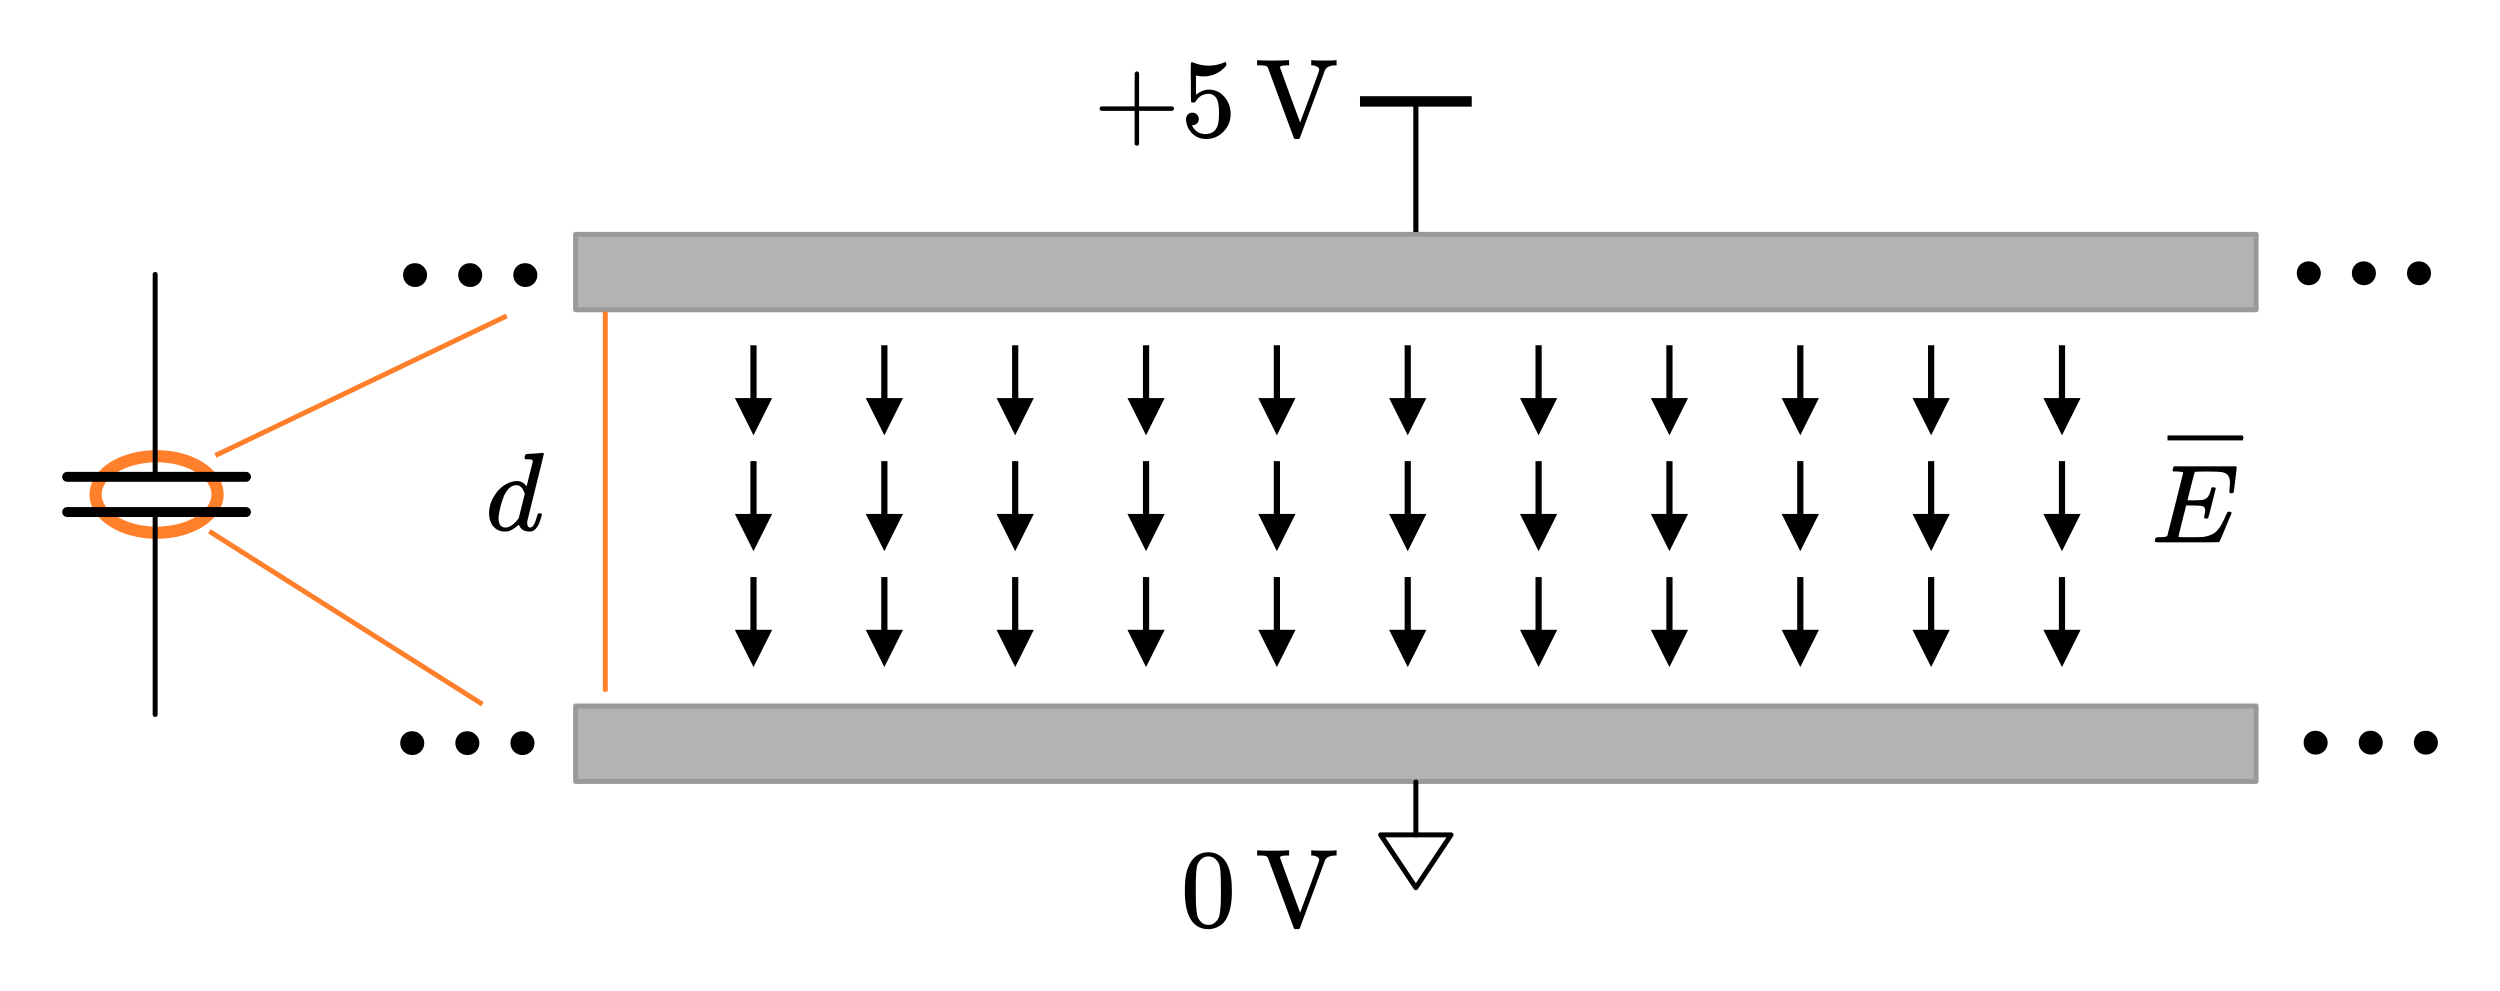 <?xml version="1.0" encoding="UTF-8" standalone="no"?>
<svg
   xmlns:dc="http://purl.org/dc/elements/1.1/"
   xmlns:cc="http://creativecommons.org/ns#"
   xmlns:rdf="http://www.w3.org/1999/02/22-rdf-syntax-ns#"
   xmlns:svg="http://www.w3.org/2000/svg"
   xmlns="http://www.w3.org/2000/svg"
   xmlns:sodipodi="http://sodipodi.sourceforge.net/DTD/sodipodi-0.dtd"
   xmlns:inkscape="http://www.inkscape.org/namespaces/inkscape"
   width="402.575pt"
   height="159.623pt"
   viewBox="0 0 402.575 159.623"
   version="1.1"
   id="svg4307"
   inkscape:version="0.91 r13725"
   sodipodi:docname="electric_field3.svg">
  <sodipodi:namedview
     pagecolor="#ffffff"
     bordercolor="#666666"
     borderopacity="1"
     objecttolerance="10"
     gridtolerance="10"
     guidetolerance="10"
     inkscape:pageopacity="0"
     inkscape:pageshadow="2"
     inkscape:window-width="1280"
     inkscape:window-height="756"
     id="namedview4436"
     showgrid="false"
     inkscape:zoom="1.3334158"
     inkscape:cx="251.60944"
     inkscape:cy="99.764357"
     inkscape:window-x="25"
     inkscape:window-y="0"
     inkscape:window-maximized="0"
     inkscape:current-layer="svg4307"
     inkscape:document-units="ft"
     fit-margin-top="10"
     fit-margin-right="10"
     fit-margin-bottom="10"
     fit-margin-left="10" />
  <defs
     id="defs4309">
    <marker
       inkscape:stockid="Arrow1Mstart"
       orient="auto"
       refY="0"
       refX="0"
       id="Arrow1Mstart"
       style="overflow:visible"
       inkscape:isstock="true">
      <path
         id="path11791"
         d="M 0,0 5,-5 -12.5,0 5,5 0,0 Z"
         style="fill:#ff7f2a;fill-opacity:1;fill-rule:evenodd;stroke:#ff7f2a;stroke-width:1pt;stroke-opacity:1"
         transform="matrix(0.4,0,0,0.4,4,0)"
         inkscape:connector-curvature="0" />
    </marker>
    <marker
       inkscape:isstock="true"
       style="overflow:visible"
       id="marker15054"
       refX="0"
       refY="0"
       orient="auto"
       inkscape:stockid="Arrow1Mend">
      <path
         inkscape:connector-curvature="0"
         transform="matrix(-0.4,0,0,-0.4,-4,0)"
         style="fill:#ff7f2a;fill-opacity:1;fill-rule:evenodd;stroke:#ff7f2a;stroke-width:1pt;stroke-opacity:1"
         d="M 0,0 5,-5 -12.5,0 5,5 0,0 Z"
         id="path15056" />
    </marker>
    <marker
       inkscape:stockid="Arrow1Mend"
       orient="auto"
       refY="0"
       refX="0"
       id="Arrow1Mend"
       style="overflow:visible"
       inkscape:isstock="true"
       inkscape:collect="always">
      <path
         id="path11794"
         d="M 0,0 5,-5 -12.5,0 5,5 0,0 Z"
         style="fill:#000000;fill-opacity:1;fill-rule:evenodd;stroke:#000000;stroke-width:1pt;stroke-opacity:1"
         transform="matrix(-0.4,0,0,-0.4,-4,0)"
         inkscape:connector-curvature="0" />
    </marker>
    <g
       id="g4311">
      <symbol
         overflow="visible"
         id="glyph0-0"
         style="overflow:visible">
        <path
           style="stroke:none"
           d="m 2,0 0,-10 8,0 0,10 z m 0.25,-0.25 7.5,0 0,-9.5 -7.5,0 z m 0,0"
           id="path4314"
           inkscape:connector-curvature="0" />
      </symbol>
      <symbol
         overflow="visible"
         id="glyph0-1"
         style="overflow:visible">
        <path
           style="stroke:none"
           d="m -0.031,-3.578 0,-1.141 8.906,0 0,1.141 z m 0,0"
           id="path4317"
           inkscape:connector-curvature="0" />
      </symbol>
      <symbol
         overflow="visible"
         id="glyph1-0"
         style="overflow:visible">
        <path
           style="stroke:none"
           d="m 2.359,-9.688 0,9.297 9.297,0 0,-9.297 z m 9.781,9.797 -10.281,0 0,-10.281 10.281,0 z m 0,0"
           id="path4320"
           inkscape:connector-curvature="0" />
      </symbol>
      <symbol
         overflow="visible"
         id="glyph1-1"
         style="overflow:visible">
        <path
           style="stroke:none"
           d="m 6.734,-4.812 -4.656,0 0,-0.5 4.656,0 0,-4.641 0.484,0 0,4.641 4.656,0 0,0.5 -4.656,0 0,4.641 -0.484,0 z m 0,0"
           id="path4323"
           inkscape:connector-curvature="0" />
      </symbol>
    </g>
    <filter
       inkscape:collect="always"
       style="color-interpolation-filters:sRGB"
       id="filter11775"
       x="-0.013"
       width="1.025"
       y="-0.012"
       height="1.023">
      <feGaussianBlur
         inkscape:collect="always"
         stdDeviation="0.105"
         id="feGaussianBlur11777" />
    </filter>
  </defs>
  <ellipse
     style="opacity:1;fill:none;fill-opacity:1;stroke:#ff7f2a;stroke-width:1.963;stroke-linecap:round;stroke-linejoin:round;stroke-miterlimit:8;stroke-dasharray:none;stroke-dashoffset:0;stroke-opacity:1"
     id="path14890"
     cx="25.211"
     cy="79.625"
     rx="9.822"
     ry="6.158" />
  <rect
     style="opacity:1;fill:#b3b3b3;fill-opacity:1;stroke:#999999;stroke-width:0.8;stroke-linecap:round;stroke-linejoin:round;stroke-miterlimit:4;stroke-dasharray:none;stroke-opacity:1"
     id="rect11478"
     width="270.608"
     height="12.15"
     x="92.691"
     y="113.686" />
  <rect
     style="opacity:1;fill:#b3b3b3;fill-opacity:1;stroke:#999999;stroke-width:0.8;stroke-linecap:round;stroke-linejoin:round;stroke-miterlimit:4;stroke-dasharray:none;stroke-opacity:1"
     id="rect11478-4"
     width="270.608"
     height="12.15"
     x="92.691"
     y="37.733" />
  <g
     id="g11525"
     transform="translate(32.421,-81.203)">
    <path
       style="fill:#000000;fill-opacity:1;fill-rule:nonzero;stroke:none"
       d="m 91.914,145.3 -3,6 -3,-6 2.5,0 0,-8.5 1,0 0,8.5 z m 0,0"
       id="path4342"
       inkscape:connector-curvature="0" />
    <path
       style="fill:#000000;fill-opacity:1;fill-rule:nonzero;stroke:none"
       d="m 91.914,163.962 -3,6 -3,-6 2.5,0 0,-8.5 1,0 0,8.5 z m 0,0"
       id="path4342-3"
       inkscape:connector-curvature="0" />
    <path
       style="fill:#000000;fill-opacity:1;fill-rule:nonzero;stroke:none"
       d="m 91.914,182.624 -3,6 -3,-6 2.5,0 0,-8.5 1,0 0,8.5 z m 0,0"
       id="path4342-9"
       inkscape:connector-curvature="0" />
  </g>
  <g
     transform="translate(53.492,-81.203)"
     id="g11525-3">
    <path
       style="fill:#000000;fill-opacity:1;fill-rule:nonzero;stroke:none"
       d="m 91.914,145.3 -3,6 -3,-6 2.5,0 0,-8.5 1,0 0,8.5 z m 0,0"
       id="path4342-0"
       inkscape:connector-curvature="0" />
    <path
       style="fill:#000000;fill-opacity:1;fill-rule:nonzero;stroke:none"
       d="m 91.914,163.962 -3,6 -3,-6 2.5,0 0,-8.5 1,0 0,8.5 z m 0,0"
       id="path4342-3-1"
       inkscape:connector-curvature="0" />
    <path
       style="fill:#000000;fill-opacity:1;fill-rule:nonzero;stroke:none"
       d="m 91.914,182.624 -3,6 -3,-6 2.5,0 0,-8.5 1,0 0,8.5 z m 0,0"
       id="path4342-9-2"
       inkscape:connector-curvature="0" />
  </g>
  <g
     transform="translate(74.562,-81.203)"
     id="g11525-9">
    <path
       style="fill:#000000;fill-opacity:1;fill-rule:nonzero;stroke:none"
       d="m 91.914,145.3 -3,6 -3,-6 2.5,0 0,-8.5 1,0 0,8.5 z m 0,0"
       id="path4342-2"
       inkscape:connector-curvature="0" />
    <path
       style="fill:#000000;fill-opacity:1;fill-rule:nonzero;stroke:none"
       d="m 91.914,163.962 -3,6 -3,-6 2.5,0 0,-8.5 1,0 0,8.5 z m 0,0"
       id="path4342-3-4"
       inkscape:connector-curvature="0" />
    <path
       style="fill:#000000;fill-opacity:1;fill-rule:nonzero;stroke:none"
       d="m 91.914,182.624 -3,6 -3,-6 2.5,0 0,-8.5 1,0 0,8.5 z m 0,0"
       id="path4342-9-9"
       inkscape:connector-curvature="0" />
  </g>
  <g
     transform="translate(95.633,-81.203)"
     id="g11525-94">
    <path
       style="fill:#000000;fill-opacity:1;fill-rule:nonzero;stroke:none"
       d="m 91.914,145.3 -3,6 -3,-6 2.5,0 0,-8.5 1,0 0,8.5 z m 0,0"
       id="path4342-6"
       inkscape:connector-curvature="0" />
    <path
       style="fill:#000000;fill-opacity:1;fill-rule:nonzero;stroke:none"
       d="m 91.914,163.962 -3,6 -3,-6 2.5,0 0,-8.5 1,0 0,8.5 z m 0,0"
       id="path4342-3-8"
       inkscape:connector-curvature="0" />
    <path
       style="fill:#000000;fill-opacity:1;fill-rule:nonzero;stroke:none"
       d="m 91.914,182.624 -3,6 -3,-6 2.5,0 0,-8.5 1,0 0,8.5 z m 0,0"
       id="path4342-9-8"
       inkscape:connector-curvature="0" />
  </g>
  <g
     transform="translate(116.704,-81.203)"
     id="g11525-31">
    <path
       style="fill:#000000;fill-opacity:1;fill-rule:nonzero;stroke:none"
       d="m 91.914,145.3 -3,6 -3,-6 2.5,0 0,-8.5 1,0 0,8.5 z m 0,0"
       id="path4342-4"
       inkscape:connector-curvature="0" />
    <path
       style="fill:#000000;fill-opacity:1;fill-rule:nonzero;stroke:none"
       d="m 91.914,163.962 -3,6 -3,-6 2.5,0 0,-8.5 1,0 0,8.5 z m 0,0"
       id="path4342-3-0"
       inkscape:connector-curvature="0" />
    <path
       style="fill:#000000;fill-opacity:1;fill-rule:nonzero;stroke:none"
       d="m 91.914,182.624 -3,6 -3,-6 2.5,0 0,-8.5 1,0 0,8.5 z m 0,0"
       id="path4342-9-5"
       inkscape:connector-curvature="0" />
  </g>
  <g
     transform="translate(137.774,-81.203)"
     id="g11525-8">
    <path
       style="fill:#000000;fill-opacity:1;fill-rule:nonzero;stroke:none"
       d="m 91.914,145.3 -3,6 -3,-6 2.5,0 0,-8.5 1,0 0,8.5 z m 0,0"
       id="path4342-63"
       inkscape:connector-curvature="0" />
    <path
       style="fill:#000000;fill-opacity:1;fill-rule:nonzero;stroke:none"
       d="m 91.914,163.962 -3,6 -3,-6 2.5,0 0,-8.5 1,0 0,8.5 z m 0,0"
       id="path4342-3-7"
       inkscape:connector-curvature="0" />
    <path
       style="fill:#000000;fill-opacity:1;fill-rule:nonzero;stroke:none"
       d="m 91.914,182.624 -3,6 -3,-6 2.5,0 0,-8.5 1,0 0,8.5 z m 0,0"
       id="path4342-9-27"
       inkscape:connector-curvature="0" />
  </g>
  <g
     transform="translate(158.845,-81.203)"
     id="g11525-948">
    <path
       style="fill:#000000;fill-opacity:1;fill-rule:nonzero;stroke:none"
       d="m 91.914,145.3 -3,6 -3,-6 2.5,0 0,-8.5 1,0 0,8.5 z m 0,0"
       id="path4342-5"
       inkscape:connector-curvature="0" />
    <path
       style="fill:#000000;fill-opacity:1;fill-rule:nonzero;stroke:none"
       d="m 91.914,163.962 -3,6 -3,-6 2.5,0 0,-8.5 1,0 0,8.5 z m 0,0"
       id="path4342-3-49"
       inkscape:connector-curvature="0" />
    <path
       style="fill:#000000;fill-opacity:1;fill-rule:nonzero;stroke:none"
       d="m 91.914,182.624 -3,6 -3,-6 2.5,0 0,-8.5 1,0 0,8.5 z m 0,0"
       id="path4342-9-4"
       inkscape:connector-curvature="0" />
  </g>
  <g
     transform="translate(179.915,-81.203)"
     id="g11525-4">
    <path
       style="fill:#000000;fill-opacity:1;fill-rule:nonzero;stroke:none"
       d="m 91.914,145.3 -3,6 -3,-6 2.5,0 0,-8.5 1,0 0,8.5 z m 0,0"
       id="path4342-39"
       inkscape:connector-curvature="0" />
    <path
       style="fill:#000000;fill-opacity:1;fill-rule:nonzero;stroke:none"
       d="m 91.914,163.962 -3,6 -3,-6 2.5,0 0,-8.5 1,0 0,8.5 z m 0,0"
       id="path4342-3-2"
       inkscape:connector-curvature="0" />
    <path
       style="fill:#000000;fill-opacity:1;fill-rule:nonzero;stroke:none"
       d="m 91.914,182.624 -3,6 -3,-6 2.5,0 0,-8.5 1,0 0,8.5 z m 0,0"
       id="path4342-9-47"
       inkscape:connector-curvature="0" />
  </g>
  <g
     transform="translate(200.986,-81.203)"
     id="g11525-5">
    <path
       style="fill:#000000;fill-opacity:1;fill-rule:nonzero;stroke:none"
       d="m 91.914,145.3 -3,6 -3,-6 2.5,0 0,-8.5 1,0 0,8.5 z m 0,0"
       id="path4342-26"
       inkscape:connector-curvature="0" />
    <path
       style="fill:#000000;fill-opacity:1;fill-rule:nonzero;stroke:none"
       d="m 91.914,163.962 -3,6 -3,-6 2.5,0 0,-8.5 1,0 0,8.5 z m 0,0"
       id="path4342-3-9"
       inkscape:connector-curvature="0" />
    <path
       style="fill:#000000;fill-opacity:1;fill-rule:nonzero;stroke:none"
       d="m 91.914,182.624 -3,6 -3,-6 2.5,0 0,-8.5 1,0 0,8.5 z m 0,0"
       id="path4342-9-6"
       inkscape:connector-curvature="0" />
  </g>
  <g
     transform="translate(222.056,-81.203)"
     id="g11525-51">
    <path
       style="fill:#000000;fill-opacity:1;fill-rule:nonzero;stroke:none"
       d="m 91.914,145.3 -3,6 -3,-6 2.5,0 0,-8.5 1,0 0,8.5 z m 0,0"
       id="path4342-58"
       inkscape:connector-curvature="0" />
    <path
       style="fill:#000000;fill-opacity:1;fill-rule:nonzero;stroke:none"
       d="m 91.914,163.962 -3,6 -3,-6 2.5,0 0,-8.5 1,0 0,8.5 z m 0,0"
       id="path4342-3-09"
       inkscape:connector-curvature="0" />
    <path
       style="fill:#000000;fill-opacity:1;fill-rule:nonzero;stroke:none"
       d="m 91.914,182.624 -3,6 -3,-6 2.5,0 0,-8.5 1,0 0,8.5 z m 0,0"
       id="path4342-9-3"
       inkscape:connector-curvature="0" />
  </g>
  <g
     transform="translate(243.127,-81.203)"
     id="g11525-6">
    <path
       style="fill:#000000;fill-opacity:1;fill-rule:nonzero;stroke:none"
       d="m 91.914,145.3 -3,6 -3,-6 2.5,0 0,-8.5 1,0 0,8.5 z m 0,0"
       id="path4342-60"
       inkscape:connector-curvature="0" />
    <path
       style="fill:#000000;fill-opacity:1;fill-rule:nonzero;stroke:none"
       d="m 91.914,163.962 -3,6 -3,-6 2.5,0 0,-8.5 1,0 0,8.5 z m 0,0"
       id="path4342-3-18"
       inkscape:connector-curvature="0" />
    <path
       style="fill:#000000;fill-opacity:1;fill-rule:nonzero;stroke:none"
       d="m 91.914,182.624 -3,6 -3,-6 2.5,0 0,-8.5 1,0 0,8.5 z m 0,0"
       id="path4342-9-81"
       inkscape:connector-curvature="0" />
  </g>
  <g
     style="font-style:normal;font-variant:normal;font-weight:normal;font-stretch:normal;font-size:24px;line-height:125%;font-family:KaTeX_Math;-inkscape-font-specification:'KaTeX_Math, Normal';text-align:start;letter-spacing:0px;word-spacing:0px;writing-mode:lr-tb;text-anchor:start;fill:#000000;fill-opacity:1;stroke:none;stroke-width:1px;stroke-linecap:butt;stroke-linejoin:miter;stroke-opacity:1;filter:url(#filter11775)"
     id="text11691">
    <path
       d="m 358.986,79.237 q 0,-0.18 0.054,-0.72 0.054,-0.54 0.054,-0.684 0,-0.792 -0.27,-1.206 -0.252,-0.414 -0.918,-0.576 -0.594,-0.126 -2.754,-0.126 -1.53,0.018 -1.602,0.036 -0.126,0.054 -0.18,0.18 -0.018,0.054 -0.576,2.214 -0.54,2.16 -0.54,2.196 0.414,0.018 0.864,0.018 l 0.162,0 q 1.17,0 1.674,-0.144 0.522,-0.162 0.81,-0.81 0.108,-0.198 0.27,-0.774 0.018,-0.054 0.018,-0.126 0.018,-0.09 0.018,-0.108 0.018,-0.036 0.036,-0.072 0.018,-0.036 0.054,-0.036 0.054,-0.018 0.108,-0.018 0.072,-0.018 0.18,-0.018 0.09,0 0.144,0.018 0.054,0 0.09,0.018 0.036,0.018 0.036,0.036 0.018,0 0.036,0.054 0.036,0.036 0.054,0.054 l -0.594,2.376 q -0.594,2.394 -0.648,2.43 -0.054,0.054 -0.288,0.054 -0.234,0 -0.288,-0.054 -0.108,-0.054 -0.018,-0.432 0.126,-0.468 0.126,-0.81 0,-0.522 -0.36,-0.666 -0.324,-0.144 -1.764,-0.144 l -0.936,0 q -0.108,0.378 -0.684,2.682 -0.558,2.286 -0.558,2.322 0,0.072 0.198,0.09 0.216,0 1.44,0.018 1.692,0 2.232,-0.036 0.558,-0.054 1.08,-0.234 0.882,-0.288 1.458,-1.008 0.594,-0.72 1.278,-2.358 0.18,-0.396 0.234,-0.432 0.054,-0.036 0.252,-0.036 0.216,0 0.27,0.036 0.108,0.072 0.108,0.198 -1.89,4.572 -1.98,4.662 -0.054,0.036 -5.148,0.036 -3.888,0 -4.536,0 -0.648,-0.018 -0.666,-0.09 l 0,-0.018 q -0.036,-0.072 -0.036,-0.09 0,-0.036 0.054,-0.252 0.072,-0.288 0.144,-0.324 0.072,-0.054 0.414,-0.054 0.486,0 1.08,-0.054 0.252,-0.054 0.342,-0.216 0.036,-0.09 1.278,-5.058 1.26,-4.968 1.26,-5.04 0,-0.126 -0.072,-0.126 -0.144,-0.054 -0.954,-0.09 l -0.558,0 q -0.108,-0.108 -0.126,-0.144 0,-0.054 0.054,-0.306 0.072,-0.324 0.18,-0.378 l 9.972,0 q 0.126,0.126 0.126,0.198 0,0.09 -0.234,2.034 -0.234,1.926 -0.252,1.962 -0.036,0.126 -0.36,0.126 l -0.216,0 q -0.126,-0.108 -0.126,-0.18 z"
       style="font-style:normal;font-variant:normal;font-weight:normal;font-stretch:normal;font-size:18px;line-height:125%;font-family:KaTeX_Math;-inkscape-font-specification:'KaTeX_Math, Normal';text-align:start;writing-mode:lr-tb;text-anchor:start"
       id="path4288" />
  </g>
  <path
     style="fill:none;fill-rule:evenodd;stroke:#000000;stroke-width:0.8;stroke-linecap:butt;stroke-linejoin:miter;stroke-miterlimit:4;stroke-dasharray:none;stroke-dashoffset:0;stroke-opacity:1;marker-end:url(#Arrow1Mend)"
     d="m 349.034,70.517 12.15,0"
     id="path11779"
     inkscape:connector-curvature="0" />
  <g
     style="font-style:normal;font-variant:normal;font-weight:normal;font-stretch:normal;font-size:32px;line-height:125%;font-family:KaTeX_Main;-inkscape-font-specification:'KaTeX_Main, Normal';text-align:start;letter-spacing:0px;word-spacing:0px;writing-mode:lr-tb;text-anchor:start;fill:#000000;fill-opacity:1;stroke:none;stroke-width:1px;stroke-linecap:butt;stroke-linejoin:miter;stroke-opacity:1"
     id="text12061">
    <path
       d="m 64.906,44.298 q 0,-0.832 0.544,-1.376 0.544,-0.544 1.376,-0.544 0.832,0 1.376,0.576 0.576,0.544 0.576,1.312 0,0.832 -0.576,1.408 -0.576,0.544 -1.344,0.544 -0.832,0 -1.408,-0.576 -0.544,-0.576 -0.544,-1.344 z"
       style=""
       id="path4281" />
    <path
       d="m 73.781,44.298 q 0,-0.832 0.544,-1.376 0.544,-0.544 1.376,-0.544 0.832,0 1.376,0.576 0.576,0.544 0.576,1.312 0,0.832 -0.576,1.408 -0.576,0.544 -1.344,0.544 -0.832,0 -1.408,-0.576 -0.544,-0.576 -0.544,-1.344 z"
       style=""
       id="path4283" />
    <path
       d="m 82.656,44.298 q 0,-0.832 0.544,-1.376 0.544,-0.544 1.376,-0.544 0.832,0 1.376,0.576 0.576,0.544 0.576,1.312 0,0.832 -0.576,1.408 -0.576,0.544 -1.344,0.544 -0.832,0 -1.408,-0.576 -0.544,-0.576 -0.544,-1.344 z"
       style=""
       id="path4285" />
  </g>
  <g
     style="font-style:normal;font-variant:normal;font-weight:normal;font-stretch:normal;font-size:32px;line-height:125%;font-family:KaTeX_Main;-inkscape-font-specification:'KaTeX_Main, Normal';text-align:start;letter-spacing:0px;word-spacing:0px;writing-mode:lr-tb;text-anchor:start;fill:#000000;fill-opacity:1;stroke:none;stroke-width:1px;stroke-linecap:butt;stroke-linejoin:miter;stroke-opacity:1"
     id="text12061-1">
    <path
       d="m 64.448,119.668 q 0,-0.832 0.544,-1.376 0.544,-0.544 1.376,-0.544 0.832,0 1.376,0.576 0.576,0.544 0.576,1.312 0,0.832 -0.576,1.408 -0.576,0.544 -1.344,0.544 -0.832,0 -1.408,-0.576 -0.544,-0.576 -0.544,-1.344 z"
       style=""
       id="path4274" />
    <path
       d="m 73.323,119.668 q 0,-0.832 0.544,-1.376 0.544,-0.544 1.376,-0.544 0.832,0 1.376,0.576 0.576,0.544 0.576,1.312 0,0.832 -0.576,1.408 -0.576,0.544 -1.344,0.544 -0.832,0 -1.408,-0.576 -0.544,-0.576 -0.544,-1.344 z"
       style=""
       id="path4276" />
    <path
       d="m 82.198,119.668 q 0,-0.832 0.544,-1.376 0.544,-0.544 1.376,-0.544 0.832,0 1.376,0.576 0.576,0.544 0.576,1.312 0,0.832 -0.576,1.408 -0.576,0.544 -1.344,0.544 -0.832,0 -1.408,-0.576 -0.544,-0.576 -0.544,-1.344 z"
       style=""
       id="path4278" />
  </g>
  <g
     style="font-style:normal;font-variant:normal;font-weight:normal;font-stretch:normal;font-size:32px;line-height:125%;font-family:KaTeX_Main;-inkscape-font-specification:'KaTeX_Main, Normal';text-align:start;letter-spacing:0px;word-spacing:0px;writing-mode:lr-tb;text-anchor:start;fill:#000000;fill-opacity:1;stroke:none;stroke-width:1px;stroke-linecap:butt;stroke-linejoin:miter;stroke-opacity:1"
     id="text12061-6">
    <path
       d="m 369.849,44.008 q 0,-0.832 0.544,-1.376 0.544,-0.544 1.376,-0.544 0.832,0 1.376,0.576 0.576,0.544 0.576,1.312 0,0.832 -0.576,1.408 -0.576,0.544 -1.344,0.544 -0.832,0 -1.408,-0.576 -0.544,-0.576 -0.544,-1.344 z"
       style=""
       id="path4267" />
    <path
       d="m 378.724,44.008 q 0,-0.832 0.544,-1.376 0.544,-0.544 1.376,-0.544 0.832,0 1.376,0.576 0.576,0.544 0.576,1.312 0,0.832 -0.576,1.408 -0.576,0.544 -1.344,0.544 -0.832,0 -1.408,-0.576 -0.544,-0.576 -0.544,-1.344 z"
       style=""
       id="path4269" />
    <path
       d="m 387.599,44.008 q 0,-0.832 0.544,-1.376 0.544,-0.544 1.376,-0.544 0.832,0 1.376,0.576 0.576,0.544 0.576,1.312 0,0.832 -0.576,1.408 -0.576,0.544 -1.344,0.544 -0.832,0 -1.408,-0.576 -0.544,-0.576 -0.544,-1.344 z"
       style=""
       id="path4271" />
  </g>
  <g
     style="font-style:normal;font-variant:normal;font-weight:normal;font-stretch:normal;font-size:32px;line-height:125%;font-family:KaTeX_Main;-inkscape-font-specification:'KaTeX_Main, Normal';text-align:start;letter-spacing:0px;word-spacing:0px;writing-mode:lr-tb;text-anchor:start;fill:#000000;fill-opacity:1;stroke:none;stroke-width:1px;stroke-linecap:butt;stroke-linejoin:miter;stroke-opacity:1"
     id="text12061-3">
    <path
       d="m 370.953,119.595 q 0,-0.832 0.544,-1.376 0.544,-0.544 1.376,-0.544 0.832,0 1.376,0.576 0.576,0.544 0.576,1.312 0,0.832 -0.576,1.408 -0.576,0.544 -1.344,0.544 -0.832,0 -1.408,-0.576 -0.544,-0.576 -0.544,-1.344 z"
       style=""
       id="path4260" />
    <path
       d="m 379.828,119.595 q 0,-0.832 0.544,-1.376 0.544,-0.544 1.376,-0.544 0.832,0 1.376,0.576 0.576,0.544 0.576,1.312 0,0.832 -0.576,1.408 -0.576,0.544 -1.344,0.544 -0.832,0 -1.408,-0.576 -0.544,-0.576 -0.544,-1.344 z"
       style=""
       id="path4262" />
    <path
       d="m 388.703,119.595 q 0,-0.832 0.544,-1.376 0.544,-0.544 1.376,-0.544 0.832,0 1.376,0.576 0.576,0.544 0.576,1.312 0,0.832 -0.576,1.408 -0.576,0.544 -1.344,0.544 -0.832,0 -1.408,-0.576 -0.544,-0.576 -0.544,-1.344 z"
       style=""
       id="path4264" />
  </g>
  <g
     style="font-style:normal;font-variant:normal;font-weight:normal;font-stretch:normal;font-size:32px;line-height:125%;font-family:KaTeX_Main;-inkscape-font-specification:'KaTeX_Main, Normal';text-align:start;letter-spacing:0px;word-spacing:0px;writing-mode:lr-tb;text-anchor:start;fill:#000000;fill-opacity:1;stroke:none;stroke-width:1px;stroke-linecap:butt;stroke-linejoin:miter;stroke-opacity:1"
     id="text13547">
    <path
       d="m 177.323,17.848 q -0.252,-0.126 -0.252,-0.36 0,-0.234 0.252,-0.36 l 5.382,0 0,-2.7 0.018,-2.7 q 0.18,-0.234 0.342,-0.234 0.234,0 0.36,0.27 l 0,5.364 5.364,0 q 0.27,0.144 0.27,0.36 0,0.216 -0.27,0.36 l -5.364,0 0,5.364 q -0.126,0.252 -0.36,0.252 -0.234,0 -0.36,-0.252 l 0,-5.364 -5.382,0 z"
       style="font-style:normal;font-variant:normal;font-weight:normal;font-stretch:normal;font-size:18px;line-height:125%;font-family:KaTeX_Main;-inkscape-font-specification:'KaTeX_Main, Normal';text-align:start;writing-mode:lr-tb;text-anchor:start"
       id="path4253" />
    <path
       d="m 192.016,18.136 q 0.432,0 0.72,0.306 0.306,0.288 0.306,0.738 0,0.414 -0.306,0.702 -0.306,0.288 -0.684,0.288 l -0.126,0 0.054,0.09 q 0.27,0.576 0.828,0.954 0.558,0.378 1.314,0.378 1.278,0 1.836,-1.08 0.342,-0.666 0.342,-2.304 0,-1.854 -0.486,-2.502 -0.468,-0.594 -1.152,-0.594 -1.404,0 -2.124,1.224 -0.072,0.126 -0.144,0.162 -0.054,0.018 -0.252,0.018 -0.306,0 -0.342,-0.108 -0.036,-0.072 -0.036,-3.15 0,-0.54 -0.018,-1.278 0,-0.738 0,-0.936 0,-1.008 0.108,-1.008 0.036,-0.036 0.072,-0.036 l 0.324,0.108 q 1.17,0.468 2.394,0.468 1.278,0 2.448,-0.504 0.144,-0.072 0.234,-0.072 0.144,0 0.144,0.324 l 0,0.234 q -1.458,1.746 -3.69,1.746 -0.558,0 -1.008,-0.108 l -0.18,-0.036 0,3.096 q 1.026,-0.828 2.106,-0.828 0.342,0 0.738,0.09 1.206,0.306 1.962,1.368 0.774,1.062 0.774,2.484 0,1.638 -1.152,2.826 -1.134,1.188 -2.808,1.188 -1.134,0 -1.926,-0.63 -0.342,-0.216 -0.594,-0.594 -0.54,-0.648 -0.684,-1.602 0,-0.054 -0.018,-0.162 0,-0.126 0,-0.18 0,-0.504 0.288,-0.792 0.288,-0.288 0.738,-0.288 z"
       style="font-style:normal;font-variant:normal;font-weight:normal;font-stretch:normal;font-size:18px;line-height:125%;font-family:KaTeX_Main;-inkscape-font-specification:'KaTeX_Main, Normal';text-align:start;writing-mode:lr-tb;text-anchor:start"
       id="path4255" />
    <path
       d="m 204.142,10.828 q -0.198,-0.198 -0.36,-0.234 -0.162,-0.054 -0.828,-0.072 l -0.522,0 0,-0.828 0.162,0 q 0.252,0.054 2.232,0.054 2.16,0 2.556,-0.054 l 0.198,0 0,0.828 -0.378,0 q -0.828,0.018 -1.026,0.198 -0.072,0.054 -0.072,0.108 0,0.036 1.62,4.464 1.62,4.428 1.638,4.428 0.702,-1.89 1.548,-4.176 1.53,-4.14 1.53,-4.302 0,-0.342 -0.378,-0.522 -0.378,-0.198 -0.828,-0.198 l -0.09,0 0,-0.828 0.162,0 q 0.306,0.054 2.07,0.054 1.548,0 1.746,-0.054 l 0.108,0 0,0.828 -0.126,0 q -1.332,0 -1.728,0.738 0,0.018 -2.034,5.49 -2.016,5.472 -2.034,5.49 -0.054,0.144 -0.324,0.144 l -0.162,0 -0.162,0 q -0.252,0 -0.306,-0.144 -0.036,-0.036 -2.106,-5.706 -2.106,-5.652 -2.106,-5.706 z"
       style="font-style:normal;font-variant:normal;font-weight:normal;font-stretch:normal;font-size:18px;line-height:125%;font-family:KaTeX_Main;-inkscape-font-specification:'KaTeX_Main, Normal';text-align:start;writing-mode:lr-tb;text-anchor:start"
       id="path4257" />
  </g>
  <g
     style="font-style:normal;font-variant:normal;font-weight:normal;font-stretch:normal;font-size:32px;line-height:125%;font-family:KaTeX_Main;-inkscape-font-specification:'KaTeX_Main, Normal';text-align:start;letter-spacing:0px;word-spacing:0px;writing-mode:lr-tb;text-anchor:start;fill:#000000;fill-opacity:1;stroke:none;stroke-width:1px;stroke-linecap:butt;stroke-linejoin:miter;stroke-opacity:1"
     id="text13547-6">
    <path
       d="m 191.818,138.697 q 1.008,-1.458 2.754,-1.458 1.314,0 2.304,0.9 0.486,0.468 0.828,1.224 0.666,1.494 0.666,4.104 0,2.79 -0.774,4.266 -0.504,1.044 -1.476,1.512 -0.756,0.378 -1.53,0.378 -2.07,0 -3.024,-1.89 -0.774,-1.476 -0.774,-4.266 0,-1.674 0.216,-2.754 0.234,-1.098 0.81,-2.016 z m 4.05,-0.216 q -0.522,-0.576 -1.278,-0.576 -0.756,0 -1.296,0.576 -0.396,0.414 -0.54,1.008 -0.144,0.594 -0.18,2.052 0,0.108 -0.018,0.702 0,0.594 0,0.99 0,1.728 0.036,2.412 0.072,1.26 0.216,1.818 0.144,0.54 0.54,0.936 0.486,0.54 1.242,0.54 0.738,0 1.224,-0.54 0.396,-0.396 0.54,-0.936 0.144,-0.558 0.216,-1.818 0.036,-0.684 0.036,-2.412 0,-0.396 -0.018,-0.99 0,-0.594 0,-0.702 -0.036,-1.458 -0.18,-2.052 -0.144,-0.594 -0.54,-1.008 z"
       style="font-style:normal;font-variant:normal;font-weight:normal;font-stretch:normal;font-size:18px;line-height:125%;font-family:KaTeX_Main;-inkscape-font-specification:'KaTeX_Main, Normal';text-align:start;writing-mode:lr-tb;text-anchor:start"
       id="path4248" />
    <path
       d="m 204.142,138.067 q -0.198,-0.198 -0.36,-0.234 -0.162,-0.054 -0.828,-0.072 l -0.522,0 0,-0.828 0.162,0 q 0.252,0.054 2.232,0.054 2.16,0 2.556,-0.054 l 0.198,0 0,0.828 -0.378,0 q -0.828,0.018 -1.026,0.198 -0.072,0.054 -0.072,0.108 0,0.036 1.62,4.464 1.62,4.428 1.638,4.428 0.702,-1.89 1.548,-4.176 1.53,-4.14 1.53,-4.302 0,-0.342 -0.378,-0.522 -0.378,-0.198 -0.828,-0.198 l -0.09,0 0,-0.828 0.162,0 q 0.306,0.054 2.07,0.054 1.548,0 1.746,-0.054 l 0.108,0 0,0.828 -0.126,0 q -1.332,0 -1.728,0.738 0,0.018 -2.034,5.49 -2.016,5.472 -2.034,5.49 -0.054,0.144 -0.324,0.144 l -0.162,0 -0.162,0 q -0.252,0 -0.306,-0.144 -0.036,-0.036 -2.106,-5.706 -2.106,-5.652 -2.106,-5.706 z"
       style="font-style:normal;font-variant:normal;font-weight:normal;font-stretch:normal;font-size:18px;line-height:125%;font-family:KaTeX_Main;-inkscape-font-specification:'KaTeX_Main, Normal';text-align:start;writing-mode:lr-tb;text-anchor:start"
       id="path4250" />
  </g>
  <g
     id="g34734"
     transform="matrix(0.8,0,0,0.8,-50.196,-97.703)">
    <path
       inkscape:connector-curvature="0"
       id="path34730"
       d="m 347.74,279.547 0,10.63"
       style="fill:none;fill-rule:evenodd;stroke:#000000;stroke-width:1px;stroke-linecap:round;stroke-linejoin:miter;stroke-opacity:1" />
    <path
       inkscape:connector-curvature="0"
       id="path34732"
       d="m 347.74,290.177 -7.087,0 7.087,10.63 7.087,-10.63 z"
       style="fill:none;fill-rule:evenodd;stroke:#000000;stroke-width:1px;stroke-linecap:round;stroke-linejoin:round;stroke-opacity:1" />
  </g>
  <g
     id="g32062"
     transform="matrix(0.8,0,0,0.8,-111.475,-3.697)">
    <line
       class="st11"
       x1="188.858"
       y1="107.69"
       x2="152.858"
       y2="107.69"
       id="line4393"
       style="fill:none;stroke:#000000;stroke-width:2;stroke-linecap:round;stroke-linejoin:round;stroke-miterlimit:10" />
    <polyline
       transform="translate(-135.142,-8.496)"
       class="st11"
       points="288,109.1 306,109.1 324,109.1  "
       id="polyline4395"
       style="fill:none;stroke:#000000;stroke-width:2;stroke-linecap:round;stroke-linejoin:round;stroke-miterlimit:10" />
    <path
       inkscape:connector-curvature="0"
       id="path32038"
       d="m 170.574,100.604 0,-40.742"
       style="fill:none;fill-rule:evenodd;stroke:#000000;stroke-width:1;stroke-linecap:round;stroke-linejoin:miter;stroke-miterlimit:4;stroke-dasharray:none;stroke-opacity:1" />
    <path
       inkscape:connector-curvature="0"
       id="path32040"
       d="m 170.574,107.69 0,40.754"
       style="fill:none;fill-rule:evenodd;stroke:#000000;stroke-width:1;stroke-linecap:round;stroke-linejoin:miter;stroke-miterlimit:4;stroke-dasharray:none;stroke-opacity:1" />
  </g>
  <path
     style="fill:none;fill-rule:evenodd;stroke:#ff7f2a;stroke-width:0.8px;stroke-linecap:butt;stroke-linejoin:miter;stroke-opacity:1"
     d="M 34.688,73.345 81.59,50.871"
     id="path14894"
     inkscape:connector-curvature="0" />
  <path
     style="fill:none;fill-rule:evenodd;stroke:#ff7f2a;stroke-width:0.8px;stroke-linecap:butt;stroke-linejoin:miter;stroke-opacity:1"
     d="M 33.711,85.559 77.681,113.407"
     id="path14896"
     inkscape:connector-curvature="0" />
  <path
     style="fill:none;fill-rule:evenodd;stroke:#000000;stroke-width:0.829px;stroke-linecap:butt;stroke-linejoin:miter;stroke-opacity:1"
     d="m 227.996,37.37 0,-20.531"
     id="path14900"
     inkscape:connector-curvature="0" />
  <path
     style="fill:none;fill-rule:evenodd;stroke:#000000;stroke-width:1.68;stroke-linecap:butt;stroke-linejoin:miter;stroke-miterlimit:4;stroke-dasharray:none;stroke-opacity:1"
     d="m 236.994,16.332 -17.996,0"
     id="path14902"
     inkscape:connector-curvature="0" />
  <g
     style="font-style:normal;font-variant:normal;font-weight:normal;font-stretch:normal;font-size:18px;line-height:125%;font-family:KaTeX_Math;-inkscape-font-specification:'KaTeX_Math, Normal';text-align:start;letter-spacing:0px;word-spacing:0px;writing-mode:lr-tb;text-anchor:start;fill:#000000;fill-opacity:1;stroke:none;stroke-width:1px;stroke-linecap:butt;stroke-linejoin:miter;stroke-opacity:1"
     id="text15036">
    <path
       d="m 86.046,73.033 q 0.27,-0.018 0.612,-0.036 0.342,-0.036 0.504,-0.054 0.18,-0.018 0.198,-0.018 0.216,0 0.216,0.144 0,0.126 -1.332,5.454 -1.314,5.31 -1.332,5.4 -0.018,0.09 -0.018,0.27 0,0.756 0.504,0.756 0.162,-0.018 0.36,-0.162 0.378,-0.36 0.738,-1.728 0.108,-0.36 0.18,-0.378 0.036,-0.018 0.18,-0.018 l 0.072,0 q 0.342,0 0.342,0.144 0,0.072 -0.054,0.288 -0.396,1.512 -0.972,2.088 -0.234,0.234 -0.576,0.378 -0.144,0.036 -0.432,0.036 -1.134,0 -1.584,-0.882 -0.09,-0.234 -0.09,-0.216 -0.018,-0.018 -0.072,0.018 -0.036,0.036 -0.072,0.072 -0.864,0.81 -1.71,0.99 -0.108,0.018 -0.45,0.018 -1.188,0 -1.962,-0.99 -0.54,-0.792 -0.54,-2.016 0,-1.674 1.224,-3.312 1.116,-1.368 2.484,-1.71 0.378,-0.108 0.738,-0.108 0.99,0 1.512,0.756 0.09,0.108 0.09,0.072 0.018,-0.072 0.486,-1.962 0.486,-1.908 0.504,-1.998 0,-0.216 -0.108,-0.288 -0.198,-0.072 -0.72,-0.09 l -0.378,0 q -0.108,-0.108 -0.126,-0.144 0,-0.036 0.054,-0.342 0.09,-0.342 0.234,-0.342 0.018,0 0.18,-0.018 0.18,-0.018 0.486,-0.036 0.324,-0.018 0.63,-0.036 z m -1.548,6.516 q -0.396,-1.422 -1.35,-1.422 -0.72,0 -1.278,0.612 -0.54,0.612 -0.828,1.404 -0.522,1.422 -0.738,2.952 0,0.054 -0.018,0.198 0,0.144 0,0.216 0,0.648 0.27,1.044 0.288,0.396 0.828,0.396 0.954,0 1.998,-1.296 l 0.144,-0.198 q 0.162,-0.648 0.486,-1.944 0.324,-1.314 0.486,-1.962 z"
       style="font-style:normal;font-variant:normal;font-weight:normal;font-stretch:normal;font-size:18px;line-height:125%;font-family:KaTeX_Math;-inkscape-font-specification:'KaTeX_Math, Normal';text-align:start;writing-mode:lr-tb;text-anchor:start"
       id="path4245" />
  </g>
  <path
     style="fill:none;fill-rule:evenodd;stroke:#ff7f2a;stroke-width:0.8px;stroke-linecap:butt;stroke-linejoin:miter;stroke-opacity:1;marker-start:url(#Arrow1Mstart);marker-end:url(#marker15054)"
     d="m 97.471,111.35 0,-61.127"
     id="path15046"
     inkscape:connector-curvature="0" />
</svg>
